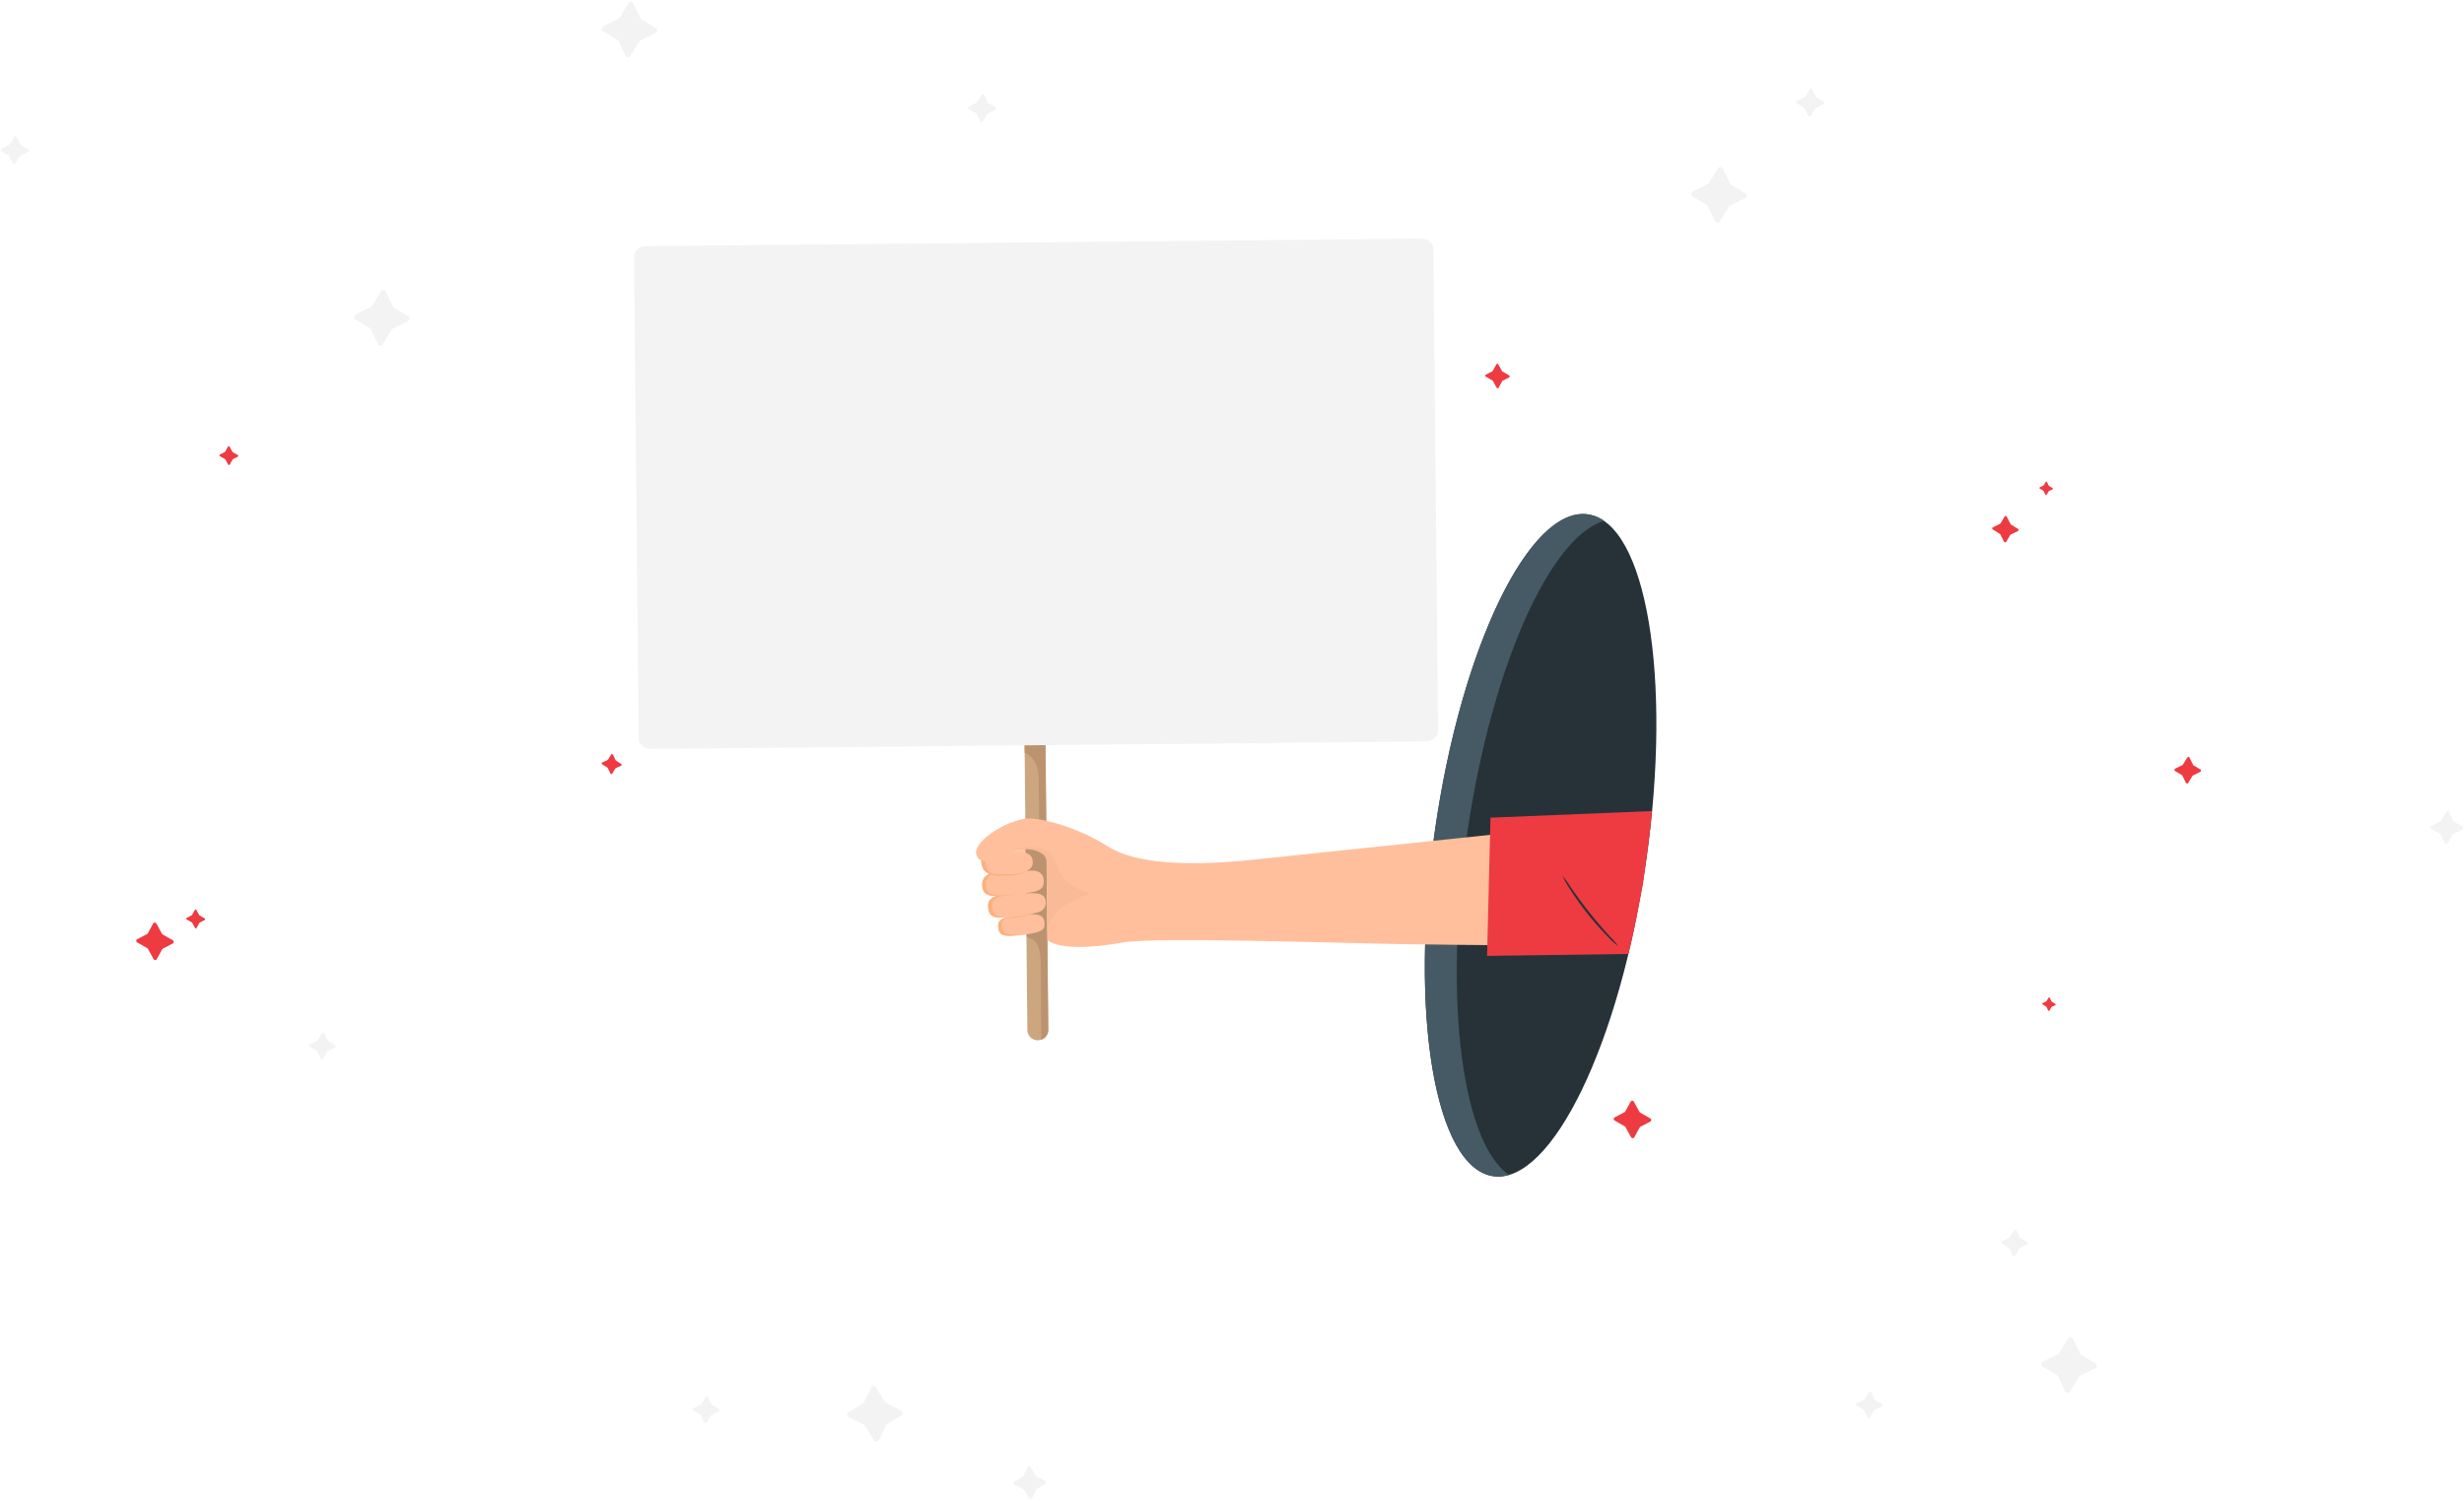 <svg id="Layer_1" data-name="Layer 1" xmlns="http://www.w3.org/2000/svg" viewBox="0 0 1012 616"><defs><style>.cls-1{fill:#263238;}.cls-2{fill:#455a64;}.cls-3{fill:#ed3b41;}.cls-4{fill:#ffc8a0;}.cls-5{fill:#cca67f;}.cls-6{fill:#bc936f;}.cls-7{fill:#ffbf9d;}.cls-8{fill:#fcb07c;}.cls-9{fill:#f9ba98;}.cls-10{fill:#f3f3f3;}</style></defs><title>error</title><path class="cls-1" d="M676.128,353.41c10.741-75.065.027-138.696-23.931-142.124s-52.087,54.645-62.827,129.71c-10.741,75.066-.027,138.697,23.931,142.125S665.388,428.476,676.128,353.41Z"/><path class="cls-2" d="M602.49,343.172c9.786-68.422,34.018-122.717,56.374-129.204a15.456,15.456,0,0,0-6.674-2.72c-23.959-3.427-52.086,54.649-62.821,129.718-10.738,75.068-.019,138.701,23.938,142.128a15.196,15.196,0,0,0,6.447-.515C600.573,469.236,592.81,410.857,602.49,343.172Z"/><path class="cls-3" d="M397.57,174.78l2.662,1.17a.469.469,0,0,1,.097.818l-2.34,1.555a.451.451,0,0,0-.165.199l-1.074,2.596a.47.47,0,0,1-.821.063l-1.661-2.386a.488.488,0,0,0-.209-.17l-2.662-1.171a.468.468,0,0,1-.097-.817l2.34-1.556a.451.451,0,0,0,.165-.199l1.074-2.595a.469.469,0,0,1,.821-.064l1.661,2.387A.548.548,0,0,0,397.57,174.78Z"/><path class="cls-3" d="M430.003,144.968l5.286,2.325a.932.932,0,0,1,.192,1.623l-4.647,3.088a.864.864,0,0,0-.326.397l-2.132,5.154a.931.931,0,0,1-1.629.125l-3.3-4.738a.989.989,0,0,0-.412-.34l-5.285-2.324a.932.932,0,0,1-.191-1.624l4.648-3.087a.872.872,0,0,0,.325-.395l2.133-5.155a.932.932,0,0,1,1.63-.127l3.3,4.739A.957.957,0,0,0,430.003,144.968Z"/><path class="cls-4" d="M415.95,348.263c-6.082,1.854-1.87,15.45.049,20.026,1.845,4.4,5.974,8.67,9.065,7.614,4.682-1.599,3.727-11.974,3.22-15.259S425.867,345.241,415.95,348.263Z"/><path class="cls-5" d="M426.287,427.287a4.29,4.29,0,0,1-4.332-4.248l-1.644-168.464a4.291,4.291,0,0,1,8.581-.083l1.643,168.463A4.291,4.291,0,0,1,426.287,427.287Z"/><path class="cls-6" d="M424.562,250.243a4.291,4.291,0,0,0-4.249,4.332l.532,54.559s5.676,1.734,5.764,10.683c.024,2.507.105,11.283.212,22.724.036,3.837-5.637,1.154-5.596,5.454.104,11.1.234,24.068.347,35.626.037,3.776,5.757-1.266,5.893,12.826.138,14.421.113,24.415.143,25.87.026,1.215.049,2.898.069,4.724a4.291,4.291,0,0,0,2.86-4.086l-1.643-168.464A4.291,4.291,0,0,0,424.562,250.243Z"/><path class="cls-7" d="M410.023,380.02c.048,3.146,1.202,4.771,6.624,4.247,5.11-.494,12.08-.97,12.297-3.86.216-2.882.111-5.624-8.134-4.714C413.258,376.527,409.98,377.18,410.023,380.02Z"/><path class="cls-8" d="M420.807,375.694a40.41,40.41,0,0,0-8.331,1.445c.665-.006,1.399-.04,2.213-.098a35.434,35.434,0,0,0,8.823-1.524A9.094,9.094,0,0,0,420.807,375.694Z"/><path class="cls-8" d="M417.304,383.905c-4.995.053-5.777-1.255-5.915-3.88-.094-1.808.793-2.722,3.709-3.368-3.126.133-5.082,1.323-5.136,3.281-.099,3.594,1.259,4.855,6.681,4.33a69.706,69.706,0,0,0,7.971-1.029A45.856,45.856,0,0,1,417.304,383.905Z"/><path class="cls-7" d="M428.8,368.377c-1.935-2.507-8.187-1.299-17.502-.602-2.598.195-5.647,1.143-5.316,4.536.399,4.098,2.122,4.982,8.203,4.453a69.981,69.981,0,0,0,12.236-2.092A4.072,4.072,0,0,0,428.8,368.377Z"/><path class="cls-7" d="M423.391,357.612c-1.332.072-8.76,1.067-14.119.755-3.253-.189-6.185,2.232-5.82,5.535.652,5.889,7.723,4.024,15.33,3.235,7.729-.802,9.992-1.511,9.918-5.371C428.638,358.567,426.34,357.451,423.391,357.612Z"/><path class="cls-8" d="M411.295,367.777a9.101,9.101,0,0,0-3.192.753c2.2-.315,8.842-.995,11.035-1.439C417.035,367.274,413.909,367.582,411.295,367.777Z"/><path class="cls-8" d="M409.114,359.634c3.313.15,9.299.31,12.652-1.879a83.053,83.053,0,0,1-12.491.606,4.376,4.376,0,0,0-3.033.75A9.676,9.676,0,0,0,409.114,359.634Z"/><path class="cls-7" d="M403.183,354.111c.401,2.504,1.423,4.676,4.581,4.793,3.872.143,16.952,1.521,16.4-5.141-.465-5.619-8.812-3.279-11.506-4.133-2.693-.854-7.548-1.278-8.266-.762C403.673,349.384,402.808,351.768,403.183,354.111Z"/><path class="cls-8" d="M412.779,376.867c-3.8-.026-5.277-1.93-5.355-4.589-.075-2.579,2.183-3.934,4.204-4.414-3.338.008-6.516-.531-6.728-4.006-.136-2.244.916-4.377,3.251-4.94-2.415-.423-3.172-2.567-3.37-4.486-.292-2.834.342-5.087,1.061-5.603a1.537,1.537,0,0,1,.643-.178,4.657,4.657,0,0,0-2.09.215c-.719.516-1.612,2.885-1.404,5.248.186,2.107,1.104,4.094,3.329,4.825-2.181.992-2.996,2.224-2.867,4.957.175,3.681,2.726,4.157,6.063,4.149-2.021.48-3.916,1.639-3.734,4.276C406.072,376.51,407.831,377.13,412.779,376.867Z"/><path class="cls-7" d="M618.305,342.246s-45.984,4.814-103.553,10.869c-28.247,2.971-49.062,1.324-59.472-5.322-10.409-6.645-23.961-11.219-32.061-11.59-8.099-.371-23.255,8.879-22.287,14.424,1.038,5.944,9.642,1.42,11.428.053s13.636-4.566,18.112,1.14c3.351,4.272.316,13.266-.145,21.269-.323,5.622-.206,10.264-.191,13.006,5.11,4.113,19.348,3.166,30.942,1.032,13.053-2.402,88.479.278,117.099.689,35.8.515,40.577.363,40.577.363Z"/><path class="cls-9" d="M446.693,366.468c-16.781-4.939-9.643-16.098-19.256-18.132a22.367,22.367,0,0,0-13.656,1.643c3.231-1.229,9.986-2.204,14.225.669a4.189,4.189,0,0,1,1.824,3.431l.181,18.503c.042,4.295.117,11.855.117,11.855C429.475,370.531,450.419,367.565,446.693,366.468Z"/><path class="cls-10" d="M585.671,304.523l-318.273,3.105c-2.773.027-5.039-1.868-5.062-4.232l-1.931-197.959c-.023-2.364,2.206-4.303,4.979-4.33l318.273-3.104c2.773-.027,5.039,1.868,5.062,4.232l1.931,197.958C590.673,302.558,588.444,304.496,585.671,304.523Z"/><path class="cls-3" d="M678.521,333.131l-66.356,2.709-1.409,56.78,58.057-.792.842-3.597.823-3.583,1.542-7.282,2.804-14.544,2.011-14.768.926-7.579Z"/><path class="cls-1" d="M664.653,388.607a26.417,26.417,0,0,1-4.022-3.617,117.838,117.838,0,0,1-16.195-20.425,26.288,26.288,0,0,1-2.605-4.739,38.436,38.436,0,0,1,3.151,4.38c1.889,2.738,4.56,6.472,7.71,10.447,3.151,3.969,6.178,7.422,8.413,9.885A38.9,38.9,0,0,1,664.653,388.607Z"/><path class="cls-10" d="M710.977,75.855l5.892,3.508a1.136,1.136,0,0,1-.108,1.99l-6.254,3.128a1.165,1.165,0,0,0-.475.437L706.38,90.882a1.136,1.136,0,0,1-1.992-.063l-2.991-6.171a1.094,1.094,0,0,0-.428-.465l-5.892-3.508a1.136,1.136,0,0,1,.108-1.99l6.254-3.128a1.165,1.165,0,0,0,.475-.436l3.651-5.962a1.137,1.137,0,0,1,1.993.062l2.991,6.171A1.103,1.103,0,0,0,710.977,75.855Z"/><path class="cls-10" d="M354.359,576.555l-5.892,3.508a1.136,1.136,0,0,0,.108,1.99l6.254,3.129a1.164,1.164,0,0,1,.475.437l3.652,5.962a1.136,1.136,0,0,0,1.992-.063l2.991-6.171a1.098,1.098,0,0,1,.428-.465l5.892-3.509a1.136,1.136,0,0,0-.109-1.99l-6.254-3.128a1.168,1.168,0,0,1-.475-.436l-3.652-5.963a1.137,1.137,0,0,0-1.993.062l-2.991,6.171A1.084,1.084,0,0,1,354.359,576.555Z"/><path class="cls-10" d="M854.797,556.465l5.892,3.508a1.136,1.136,0,0,1-.108,1.99l-6.254,3.129a1.163,1.163,0,0,0-.475.437l-3.652,5.962a1.135,1.135,0,0,1-1.992-.063l-2.991-6.171a1.095,1.095,0,0,0-.427-.465l-5.893-3.509a1.135,1.135,0,0,1,.11-1.99l6.253-3.128a1.171,1.171,0,0,0,.476-.436l3.651-5.962a1.137,1.137,0,0,1,1.993.061l2.991,6.171A1.097,1.097,0,0,0,854.797,556.465Z"/><path class="cls-10" d="M161.836,126.375l5.893,3.508a1.136,1.136,0,0,1-.108,1.99l-6.254,3.129a1.151,1.151,0,0,0-.475.437l-3.653,5.963a1.136,1.136,0,0,1-1.992-.064l-2.991-6.171a1.101,1.101,0,0,0-.427-.465l-5.893-3.508a1.137,1.137,0,0,1,.108-1.991l6.254-3.128a1.162,1.162,0,0,0,.475-.436l3.652-5.962a1.137,1.137,0,0,1,1.993.061l2.991,6.172A1.108,1.108,0,0,0,161.836,126.375Z"/><path class="cls-10" d="M263.512,8.016l5.892,3.508a1.136,1.136,0,0,1-.108,1.99l-6.254,3.128a1.166,1.166,0,0,0-.475.437l-3.652,5.962a1.136,1.136,0,0,1-1.992-.063l-2.991-6.171a1.104,1.104,0,0,0-.427-.465l-5.893-3.508a1.136,1.136,0,0,1,.108-1.99l6.254-3.128a1.166,1.166,0,0,0,.475-.436L258.1,1.317a1.138,1.138,0,0,1,1.994.062l2.991,6.171A1.109,1.109,0,0,0,263.512,8.016Z"/><path class="cls-10" d="M8.598,59.587l2.99,1.78a.576.576,0,0,1-.055,1.009L8.36,63.962a.583.583,0,0,0-.241.221L6.266,67.21a.576.576,0,0,1-1.011-.032L3.737,64.046A.559.559,0,0,0,3.52,63.811L.53,62.031a.578.578,0,0,1,.055-1.011L3.758,59.434a.584.584,0,0,0,.241-.222l1.853-3.026a.576.576,0,0,1,1.011.031l1.518,3.131A.551.551,0,0,0,8.598,59.587Z"/><path class="cls-10" d="M405.969,42.321l2.99,1.78a.576.576,0,0,1-.055,1.009l-3.173,1.587a.578.578,0,0,0-.241.222l-1.853,3.026a.576.576,0,0,1-1.011-.032l-1.518-3.131a.547.547,0,0,0-.217-.235l-2.989-1.78a.577.577,0,0,1,.054-1.01l3.173-1.587a.578.578,0,0,0,.241-.222l1.853-3.026a.577.577,0,0,1,1.011.031l1.518,3.131A.557.557,0,0,0,405.969,42.321Z"/><path class="cls-10" d="M746.028,40.015l2.99,1.78a.577.577,0,0,1-.055,1.01l-3.173,1.587a.577.577,0,0,0-.241.221l-1.853,3.026a.576.576,0,0,1-1.011-.032l-1.517-3.131a.55.55,0,0,0-.218-.235l-2.989-1.78a.577.577,0,0,1,.054-1.011l3.174-1.587a.59.59,0,0,0,.241-.222l1.853-3.026a.576.576,0,0,1,1.01.031L745.811,39.778A.556.556,0,0,0,746.028,40.015Z"/><path class="cls-10" d="M420.015,606.532l-3.508,2.048a.674.674,0,0,0,.053,1.18l3.689,1.885a.693.693,0,0,1,.281.261l2.133,3.552a.673.673,0,0,0,1.18-.027l1.804-3.641a.648.648,0,0,1,.255-.274l3.508-2.047a.674.674,0,0,0-.054-1.181l-3.689-1.885a.695.695,0,0,1-.279-.261l-2.133-3.551a.673.673,0,0,0-1.181.026l-1.803,3.64A.636.636,0,0,1,420.015,606.532Z"/><path class="cls-10" d="M1007.91,337.437l3.5,2.048a.671.671,0,0,1-.05,1.18l-3.69,1.885a.691.691,0,0,0-.28.261l-2.13,3.551a.673.673,0,0,1-1.18-.026l-1.81-3.64a.608.608,0,0,0-.25-.274l-3.509-2.047a.673.673,0,0,1,.055-1.18l3.694-1.886a.663.663,0,0,0,.27-.26l2.14-3.552a.672.672,0,0,1,1.18.027l1.8,3.64A.612.612,0,0,0,1007.91,337.437Z"/><path class="cls-10" d="M134.854,427.601l2.823,1.681a.544.544,0,0,1-.052.953l-2.995,1.498a.561.561,0,0,0-.228.209l-1.749,2.856a.545.545,0,0,1-.955-.029l-1.432-2.956a.532.532,0,0,0-.205-.223l-2.823-1.68a.545.545,0,0,1,.052-.954l2.995-1.498a.558.558,0,0,0,.227-.209l1.749-2.856a.545.545,0,0,1,.955.029l1.432,2.956A.529.529,0,0,0,134.854,427.601Z"/><path class="cls-10" d="M292.443,577.066l2.823,1.68a.545.545,0,0,1-.052.954l-2.995,1.498a.545.545,0,0,0-.227.209l-1.75,2.856a.544.544,0,0,1-.954-.029l-1.433-2.956a.523.523,0,0,0-.204-.223l-2.823-1.681a.544.544,0,0,1,.052-.953l2.995-1.498a.583.583,0,0,0,.229-.209l1.749-2.856a.544.544,0,0,1,.954.029l1.433,2.956A.515.515,0,0,0,292.443,577.066Z"/><path class="cls-10" d="M829.8,508.492l2.823,1.68a.544.544,0,0,1-.052.953l-2.996,1.499a.571.571,0,0,0-.228.208l-1.749,2.857a.545.545,0,0,1-.955-.03l-1.432-2.955a.525.525,0,0,0-.205-.223l-2.823-1.681a.544.544,0,0,1,.052-.953l2.995-1.498a.567.567,0,0,0,.228-.209l1.749-2.857a.544.544,0,0,1,.954.03l1.433,2.956A.553.553,0,0,0,829.8,508.492Z"/><path class="cls-10" d="M770.179,575.062l2.823,1.681a.544.544,0,0,1-.052.953l-2.996,1.498a.567.567,0,0,0-.228.209l-1.749,2.856a.545.545,0,0,1-.955-.029L765.59,579.274a.532.532,0,0,0-.205-.223l-2.823-1.681a.544.544,0,0,1,.052-.953l2.995-1.498a.577.577,0,0,0,.229-.209l1.749-2.856a.545.545,0,0,1,.955.029l1.432,2.956A.521.521,0,0,0,770.179,575.062Z"/><path class="cls-3" d="M841.573,199.597l1.458.903a.277.277,0,0,1-.011.485l-1.494.714a.267.267,0,0,0-.112.104l-.841,1.427a.276.276,0,0,1-.484-.031l-.774-1.529a.282.282,0,0,0-.106-.116l-1.458-.903a.277.277,0,0,1,.011-.485l1.495-.715a.276.276,0,0,0,.112-.102l.841-1.427a.275.275,0,0,1,.483.031l.774,1.529A.293.293,0,0,0,841.573,199.597Z"/><path class="cls-3" d="M842.726,411.462l1.457.902a.276.276,0,0,1-.011.485l-1.494.715a.27.27,0,0,0-.112.102l-.841,1.427a.275.275,0,0,1-.483-.031l-.774-1.529a.299.299,0,0,0-.107-.116l-1.457-.903a.276.276,0,0,1,.011-.485l1.494-.714a.278.278,0,0,0,.112-.103l.841-1.427a.277.277,0,0,1,.485.031l.774,1.529A.275.275,0,0,0,842.726,411.462Z"/><path class="cls-3" d="M900.926,314.372l2.82,1.679a.544.544,0,0,1-.052.953l-2.993,1.497a.553.553,0,0,0-.228.209l-1.748,2.853a.543.543,0,0,1-.953-.029l-1.431-2.953a.526.526,0,0,0-.205-.223l-2.82-1.679a.544.544,0,0,1,.052-.953l2.993-1.497a.571.571,0,0,0,.227-.209l1.747-2.854a.543.543,0,0,1,.953.03l1.432,2.953A.553.553,0,0,0,900.926,314.372Z"/><path class="cls-3" d="M825.944,215.453l2.837,1.756a.539.539,0,0,1-.021.944l-2.908,1.391a.518.518,0,0,0-.219.201l-1.636,2.778a.537.537,0,0,1-.941-.06l-1.507-2.977a.574.574,0,0,0-.209-.228l-2.837-1.756a.538.538,0,0,1,.021-.943l2.908-1.392a.504.504,0,0,0,.219-.2l1.636-2.778a.538.538,0,0,1,.942.059l1.506,2.977A.574.574,0,0,0,825.944,215.453Z"/><path class="cls-3" d="M252.997,312.413l2.141,1.365a.409.409,0,0,1-.025.718l-2.227,1.03a.376.376,0,0,0-.168.15l-1.274,2.098a.409.409,0,0,1-.716-.054l-1.116-2.282a.435.435,0,0,0-.157-.175l-2.142-1.365a.41.41,0,0,1,.025-.718l2.228-1.03a.387.387,0,0,0,.168-.15l1.274-2.098a.409.409,0,0,1,.716.054l1.116,2.282A.428.428,0,0,0,252.997,312.413Z"/><path class="cls-3" d="M81.981,376.029l2.072,1.186a.385.385,0,0,1,.008.675l-2.045,1.067a.363.363,0,0,0-.151.148l-1.102,2.026a.385.385,0,0,1-.675-.02L78.938,379.02a.401.401,0,0,0-.154-.157l-2.072-1.186a.385.385,0,0,1-.008-.676l2.045-1.066a.371.371,0,0,0,.151-.149l1.102-2.025a.385.385,0,0,1,.675.02l1.149,2.091A.398.398,0,0,0,81.981,376.029Z"/><path class="cls-3" d="M95.59,185.716l2.072,1.186a.386.386,0,0,1,.008.676l-2.045,1.066a.372.372,0,0,0-.151.149l-1.102,2.025a.385.385,0,0,1-.676-.02l-1.149-2.091a.408.408,0,0,0-.154-.157l-2.071-1.185a.385.385,0,0,1-.008-.676l2.045-1.067a.364.364,0,0,0,.151-.148l1.102-2.026a.386.386,0,0,1,.676.02l1.149,2.091A.422.422,0,0,0,95.59,185.716Z"/><path class="cls-3" d="M66.831,383.827l4.112,2.354a.765.765,0,0,1,.017,1.342l-4.061,2.118a.706.706,0,0,0-.3.295l-2.187,4.023a.764.764,0,0,1-1.34-.039l-2.283-4.153a.806.806,0,0,0-.307-.313l-4.112-2.355a.764.764,0,0,1-.015-1.341l4.06-2.118a.715.715,0,0,0,.3-.294l2.187-4.023a.765.765,0,0,1,1.341.04l2.283,4.153A.795.795,0,0,0,66.831,383.827Z"/><path class="cls-3" d="M673.653,456.997l4.113,2.354a.765.765,0,0,1,.015,1.342l-4.06,2.118a.709.709,0,0,0-.3.294l-2.187,4.023a.764.764,0,0,1-1.34-.04l-2.283-4.153a.815.815,0,0,0-.307-.312l-4.114-2.355a.765.765,0,0,1-.015-1.341l4.06-2.118a.709.709,0,0,0,.3-.294l2.187-4.023a.765.765,0,0,1,1.341.038l2.283,4.153A.799.799,0,0,0,673.653,456.997Z"/><path class="cls-3" d="M617.101,152.616l2.677,1.534a.498.498,0,0,1,.011.873l-2.643,1.379a.458.458,0,0,0-.195.192l-1.424,2.62a.498.498,0,0,1-.873-.025l-1.488-2.704a.521.521,0,0,0-.2-.203l-2.679-1.534a.497.497,0,0,1-.009-.873l2.643-1.379a.469.469,0,0,0,.195-.192l1.424-2.62a.498.498,0,0,1,.873.025l1.487,2.704A.516.516,0,0,0,617.101,152.616Z"/></svg>
